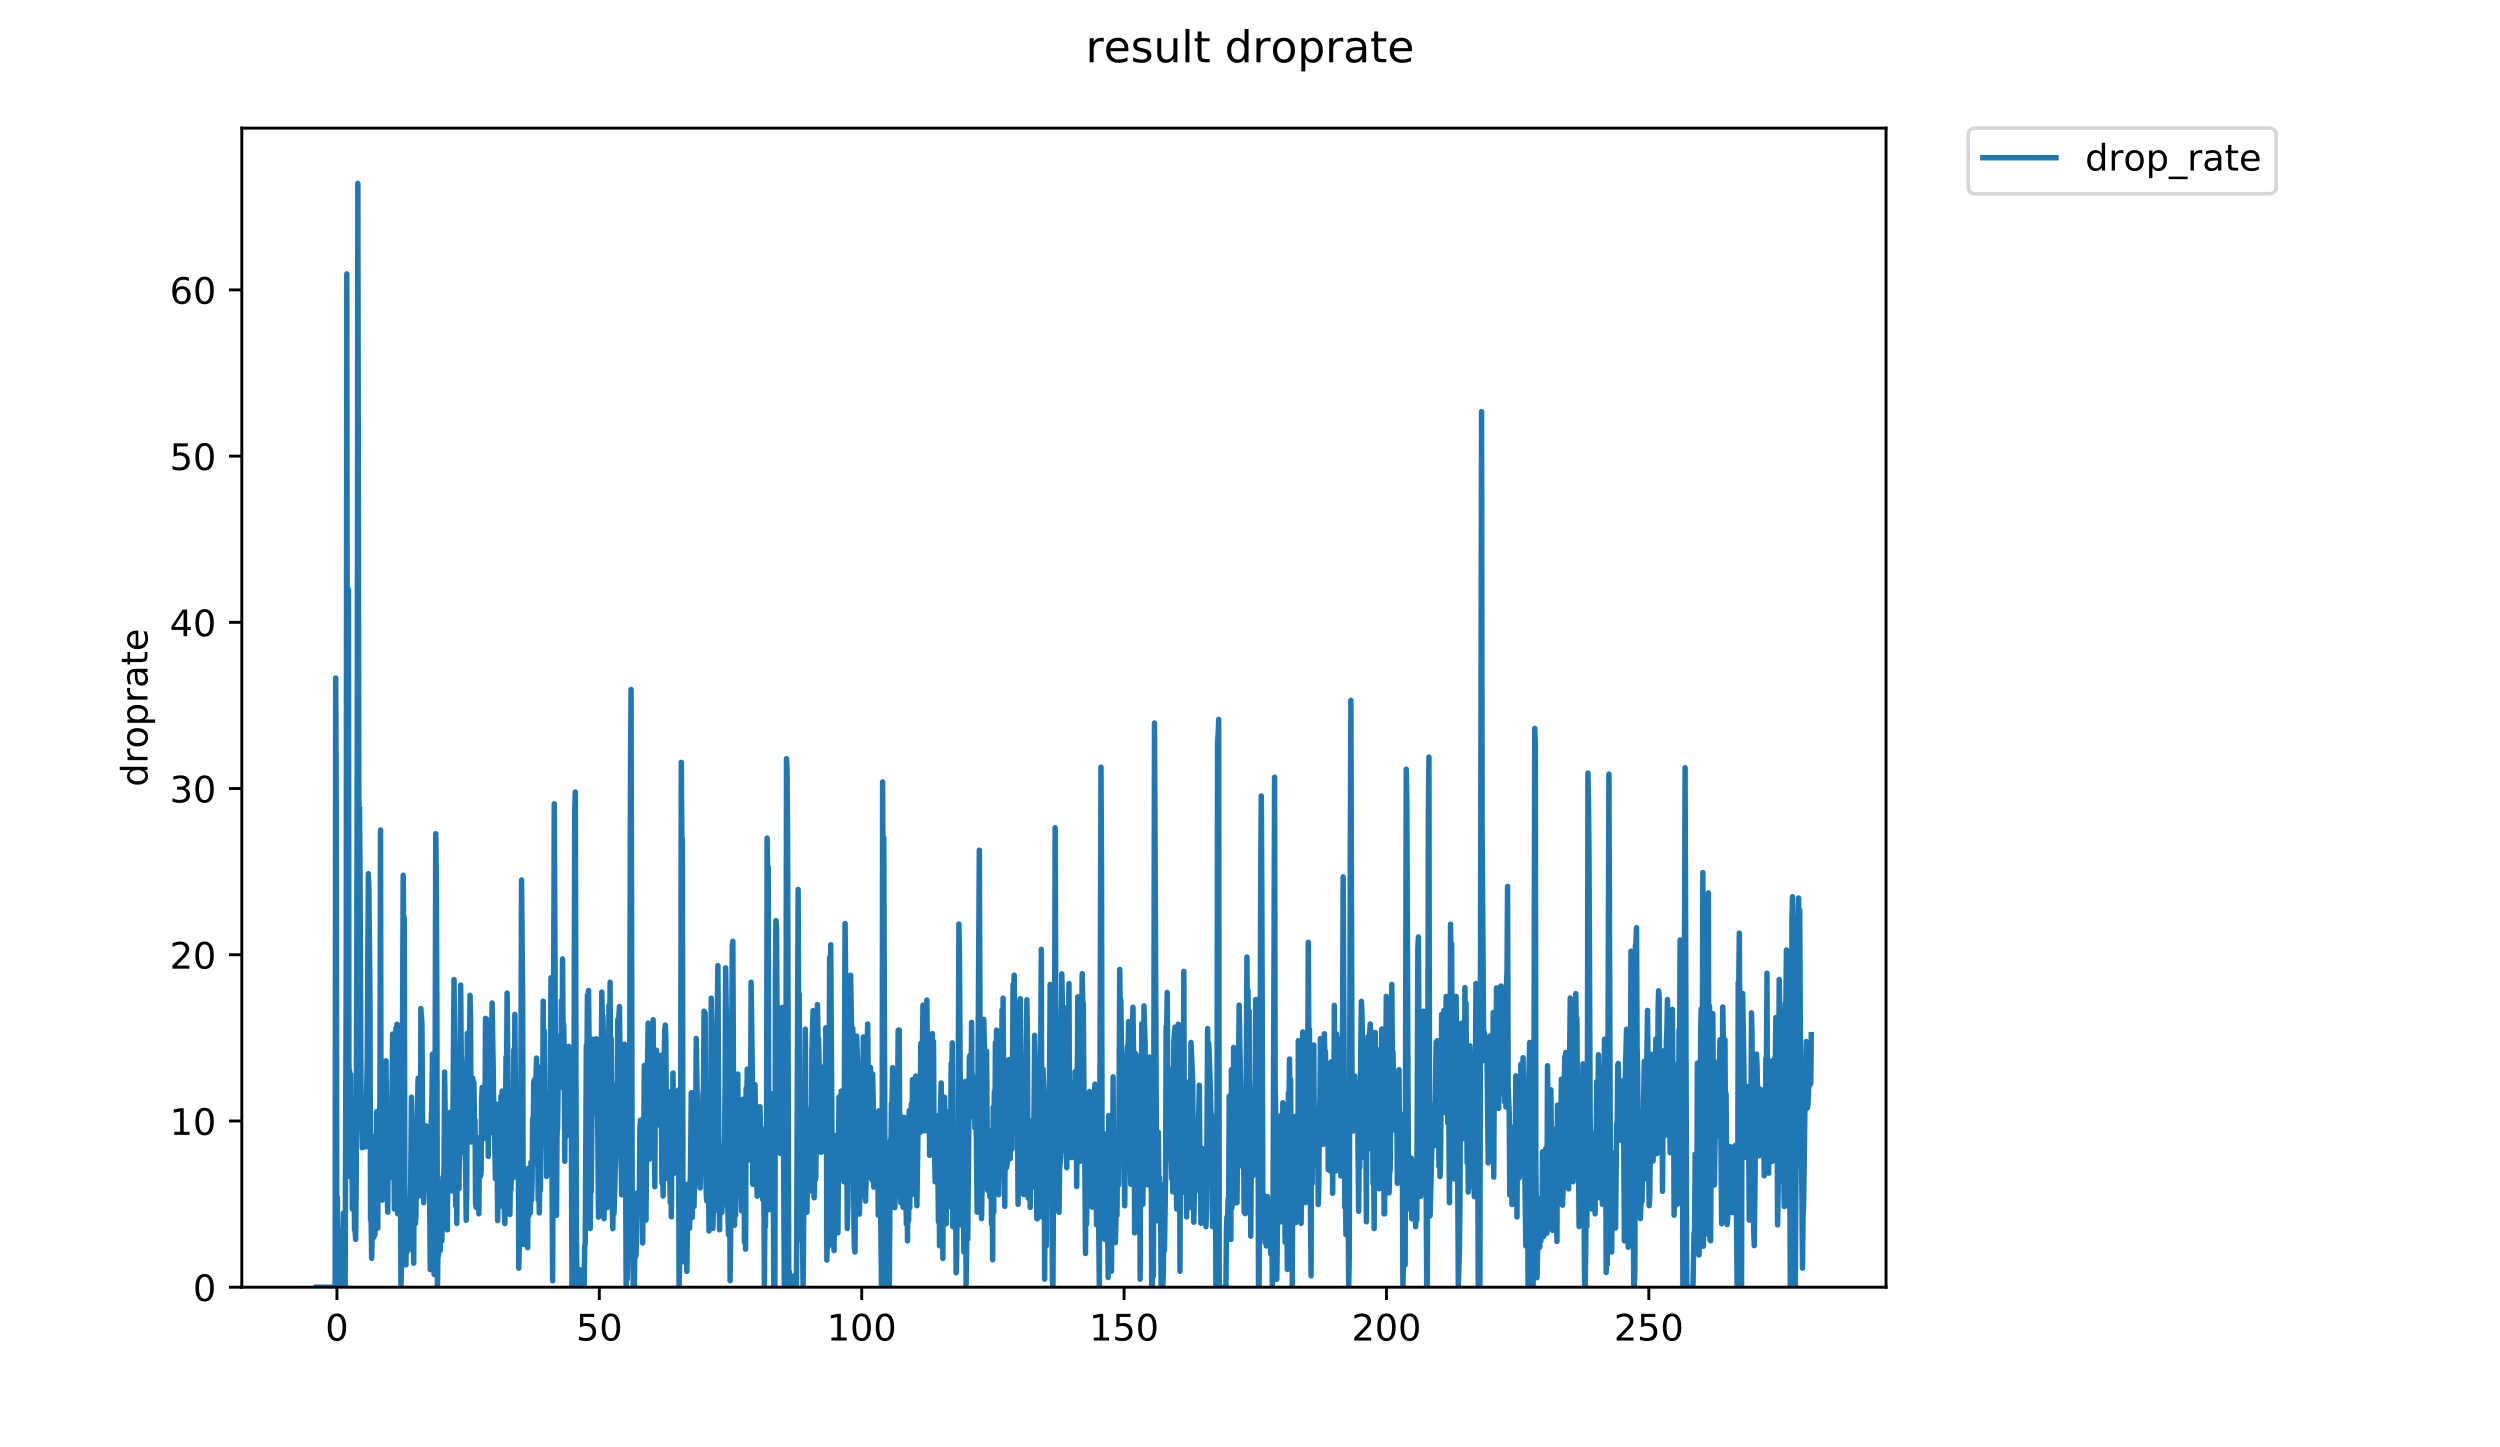 <?xml version="1.0" encoding="utf-8" standalone="no"?>
<!DOCTYPE svg PUBLIC "-//W3C//DTD SVG 1.1//EN"
  "http://www.w3.org/Graphics/SVG/1.1/DTD/svg11.dtd">
<!-- Created with matplotlib (https://matplotlib.org/) -->
<svg height="396pt" version="1.1" viewBox="0 0 684 396" width="684pt" xmlns="http://www.w3.org/2000/svg" xmlns:xlink="http://www.w3.org/1999/xlink">
 <defs>
  <style type="text/css">
*{stroke-linecap:butt;stroke-linejoin:round;}
  </style>
 </defs>
 <g id="figure_1">
  <g id="patch_1">
   <path d="M 0 396 
L 684 396 
L 684 0 
L 0 0 
z
" style="fill:#ffffff;"/>
  </g>
  <g id="axes_1">
   <g id="patch_2">
    <path d="M 66.159 352.174 
L 516.019 352.174 
L 516.019 35.062 
L 66.159 35.062 
z
" style="fill:#ffffff;"/>
   </g>
   <g id="matplotlib.axis_1">
    <g id="xtick_1">
     <g id="line2d_1">
      <defs>
       <path d="M 0 0 
L 0 3.5 
" id="m05726c02e8" style="stroke:#000000;stroke-width:0.8;"/>
      </defs>
      <g>
       <use style="stroke:#000000;stroke-width:0.8;" x="92.188" xlink:href="#m05726c02e8" y="352.174"/>
      </g>
     </g>
     <g id="text_1">
      <!-- 0 -->
      <defs>
       <path d="M 31.781 66.406 
Q 24.172 66.406 20.328 58.906 
Q 16.5 51.422 16.5 36.375 
Q 16.5 21.391 20.328 13.891 
Q 24.172 6.391 31.781 6.391 
Q 39.453 6.391 43.281 13.891 
Q 47.125 21.391 47.125 36.375 
Q 47.125 51.422 43.281 58.906 
Q 39.453 66.406 31.781 66.406 
z
M 31.781 74.219 
Q 44.047 74.219 50.516 64.516 
Q 56.984 54.828 56.984 36.375 
Q 56.984 17.969 50.516 8.266 
Q 44.047 -1.422 31.781 -1.422 
Q 19.531 -1.422 13.062 8.266 
Q 6.594 17.969 6.594 36.375 
Q 6.594 54.828 13.062 64.516 
Q 19.531 74.219 31.781 74.219 
z
" id="DejaVuSans-48"/>
      </defs>
      <g transform="translate(89.007 366.773)scale(0.1 -0.1)">
       <use xlink:href="#DejaVuSans-48"/>
      </g>
     </g>
    </g>
    <g id="xtick_2">
     <g id="line2d_2">
      <g>
       <use style="stroke:#000000;stroke-width:0.8;" x="163.975" xlink:href="#m05726c02e8" y="352.174"/>
      </g>
     </g>
     <g id="text_2">
      <!-- 50 -->
      <defs>
       <path d="M 10.797 72.906 
L 49.516 72.906 
L 49.516 64.594 
L 19.828 64.594 
L 19.828 46.734 
Q 21.969 47.469 24.109 47.828 
Q 26.266 48.188 28.422 48.188 
Q 40.625 48.188 47.75 41.5 
Q 54.891 34.812 54.891 23.391 
Q 54.891 11.625 47.562 5.094 
Q 40.234 -1.422 26.906 -1.422 
Q 22.312 -1.422 17.547 -0.641 
Q 12.797 0.141 7.719 1.703 
L 7.719 11.625 
Q 12.109 9.234 16.797 8.062 
Q 21.484 6.891 26.703 6.891 
Q 35.156 6.891 40.078 11.328 
Q 45.016 15.766 45.016 23.391 
Q 45.016 31 40.078 35.438 
Q 35.156 39.891 26.703 39.891 
Q 22.75 39.891 18.812 39.016 
Q 14.891 38.141 10.797 36.281 
z
" id="DejaVuSans-53"/>
      </defs>
      <g transform="translate(157.613 366.773)scale(0.1 -0.1)">
       <use xlink:href="#DejaVuSans-53"/>
       <use x="63.623" xlink:href="#DejaVuSans-48"/>
      </g>
     </g>
    </g>
    <g id="xtick_3">
     <g id="line2d_3">
      <g>
       <use style="stroke:#000000;stroke-width:0.8;" x="235.762" xlink:href="#m05726c02e8" y="352.174"/>
      </g>
     </g>
     <g id="text_3">
      <!-- 100 -->
      <defs>
       <path d="M 12.406 8.297 
L 28.516 8.297 
L 28.516 63.922 
L 10.984 60.406 
L 10.984 69.391 
L 28.422 72.906 
L 38.281 72.906 
L 38.281 8.297 
L 54.391 8.297 
L 54.391 0 
L 12.406 0 
z
" id="DejaVuSans-49"/>
      </defs>
      <g transform="translate(226.218 366.773)scale(0.1 -0.1)">
       <use xlink:href="#DejaVuSans-49"/>
       <use x="63.623" xlink:href="#DejaVuSans-48"/>
       <use x="127.246" xlink:href="#DejaVuSans-48"/>
      </g>
     </g>
    </g>
    <g id="xtick_4">
     <g id="line2d_4">
      <g>
       <use style="stroke:#000000;stroke-width:0.8;" x="307.549" xlink:href="#m05726c02e8" y="352.174"/>
      </g>
     </g>
     <g id="text_4">
      <!-- 150 -->
      <g transform="translate(298.005 366.773)scale(0.1 -0.1)">
       <use xlink:href="#DejaVuSans-49"/>
       <use x="63.623" xlink:href="#DejaVuSans-53"/>
       <use x="127.246" xlink:href="#DejaVuSans-48"/>
      </g>
     </g>
    </g>
    <g id="xtick_5">
     <g id="line2d_5">
      <g>
       <use style="stroke:#000000;stroke-width:0.8;" x="379.336" xlink:href="#m05726c02e8" y="352.174"/>
      </g>
     </g>
     <g id="text_5">
      <!-- 200 -->
      <defs>
       <path d="M 19.188 8.297 
L 53.609 8.297 
L 53.609 0 
L 7.328 0 
L 7.328 8.297 
Q 12.938 14.109 22.625 23.891 
Q 32.328 33.688 34.812 36.531 
Q 39.547 41.844 41.422 45.531 
Q 43.312 49.219 43.312 52.781 
Q 43.312 58.594 39.234 62.25 
Q 35.156 65.922 28.609 65.922 
Q 23.969 65.922 18.812 64.312 
Q 13.672 62.703 7.812 59.422 
L 7.812 69.391 
Q 13.766 71.781 18.938 73 
Q 24.125 74.219 28.422 74.219 
Q 39.75 74.219 46.484 68.547 
Q 53.219 62.891 53.219 53.422 
Q 53.219 48.922 51.531 44.891 
Q 49.859 40.875 45.406 35.406 
Q 44.188 33.984 37.641 27.219 
Q 31.109 20.453 19.188 8.297 
z
" id="DejaVuSans-50"/>
      </defs>
      <g transform="translate(369.792 366.773)scale(0.1 -0.1)">
       <use xlink:href="#DejaVuSans-50"/>
       <use x="63.623" xlink:href="#DejaVuSans-48"/>
       <use x="127.246" xlink:href="#DejaVuSans-48"/>
      </g>
     </g>
    </g>
    <g id="xtick_6">
     <g id="line2d_6">
      <g>
       <use style="stroke:#000000;stroke-width:0.8;" x="451.123" xlink:href="#m05726c02e8" y="352.174"/>
      </g>
     </g>
     <g id="text_6">
      <!-- 250 -->
      <g transform="translate(441.579 366.773)scale(0.1 -0.1)">
       <use xlink:href="#DejaVuSans-50"/>
       <use x="63.623" xlink:href="#DejaVuSans-53"/>
       <use x="127.246" xlink:href="#DejaVuSans-48"/>
      </g>
     </g>
    </g>
   </g>
   <g id="matplotlib.axis_2">
    <g id="ytick_1">
     <g id="line2d_7">
      <defs>
       <path d="M 0 0 
L -3.5 0 
" id="me946ba42c5" style="stroke:#000000;stroke-width:0.8;"/>
      </defs>
      <g>
       <use style="stroke:#000000;stroke-width:0.8;" x="66.159" xlink:href="#me946ba42c5" y="352.174"/>
      </g>
     </g>
     <g id="text_7">
      <!-- 0 -->
      <g transform="translate(52.796 355.973)scale(0.1 -0.1)">
       <use xlink:href="#DejaVuSans-48"/>
      </g>
     </g>
    </g>
    <g id="ytick_2">
     <g id="line2d_8">
      <g>
       <use style="stroke:#000000;stroke-width:0.8;" x="66.159" xlink:href="#me946ba42c5" y="306.698"/>
      </g>
     </g>
     <g id="text_8">
      <!-- 10 -->
      <g transform="translate(46.434 310.497)scale(0.1 -0.1)">
       <use xlink:href="#DejaVuSans-49"/>
       <use x="63.623" xlink:href="#DejaVuSans-48"/>
      </g>
     </g>
    </g>
    <g id="ytick_3">
     <g id="line2d_9">
      <g>
       <use style="stroke:#000000;stroke-width:0.8;" x="66.159" xlink:href="#me946ba42c5" y="261.222"/>
      </g>
     </g>
     <g id="text_9">
      <!-- 20 -->
      <g transform="translate(46.434 265.021)scale(0.1 -0.1)">
       <use xlink:href="#DejaVuSans-50"/>
       <use x="63.623" xlink:href="#DejaVuSans-48"/>
      </g>
     </g>
    </g>
    <g id="ytick_4">
     <g id="line2d_10">
      <g>
       <use style="stroke:#000000;stroke-width:0.8;" x="66.159" xlink:href="#me946ba42c5" y="215.745"/>
      </g>
     </g>
     <g id="text_10">
      <!-- 30 -->
      <defs>
       <path d="M 40.578 39.312 
Q 47.656 37.797 51.625 33 
Q 55.609 28.219 55.609 21.188 
Q 55.609 10.406 48.188 4.484 
Q 40.766 -1.422 27.094 -1.422 
Q 22.516 -1.422 17.656 -0.516 
Q 12.797 0.391 7.625 2.203 
L 7.625 11.719 
Q 11.719 9.328 16.594 8.109 
Q 21.484 6.891 26.812 6.891 
Q 36.078 6.891 40.938 10.547 
Q 45.797 14.203 45.797 21.188 
Q 45.797 27.641 41.281 31.266 
Q 36.766 34.906 28.719 34.906 
L 20.219 34.906 
L 20.219 43.016 
L 29.109 43.016 
Q 36.375 43.016 40.234 45.922 
Q 44.094 48.828 44.094 54.297 
Q 44.094 59.906 40.109 62.906 
Q 36.141 65.922 28.719 65.922 
Q 24.656 65.922 20.016 65.031 
Q 15.375 64.156 9.812 62.312 
L 9.812 71.094 
Q 15.438 72.656 20.344 73.438 
Q 25.25 74.219 29.594 74.219 
Q 40.828 74.219 47.359 69.109 
Q 53.906 64.016 53.906 55.328 
Q 53.906 49.266 50.438 45.094 
Q 46.969 40.922 40.578 39.312 
z
" id="DejaVuSans-51"/>
      </defs>
      <g transform="translate(46.434 219.545)scale(0.1 -0.1)">
       <use xlink:href="#DejaVuSans-51"/>
       <use x="63.623" xlink:href="#DejaVuSans-48"/>
      </g>
     </g>
    </g>
    <g id="ytick_5">
     <g id="line2d_11">
      <g>
       <use style="stroke:#000000;stroke-width:0.8;" x="66.159" xlink:href="#me946ba42c5" y="170.269"/>
      </g>
     </g>
     <g id="text_11">
      <!-- 40 -->
      <defs>
       <path d="M 37.797 64.312 
L 12.891 25.391 
L 37.797 25.391 
z
M 35.203 72.906 
L 47.609 72.906 
L 47.609 25.391 
L 58.016 25.391 
L 58.016 17.188 
L 47.609 17.188 
L 47.609 0 
L 37.797 0 
L 37.797 17.188 
L 4.891 17.188 
L 4.891 26.703 
z
" id="DejaVuSans-52"/>
      </defs>
      <g transform="translate(46.434 174.068)scale(0.1 -0.1)">
       <use xlink:href="#DejaVuSans-52"/>
       <use x="63.623" xlink:href="#DejaVuSans-48"/>
      </g>
     </g>
    </g>
    <g id="ytick_6">
     <g id="line2d_12">
      <g>
       <use style="stroke:#000000;stroke-width:0.8;" x="66.159" xlink:href="#me946ba42c5" y="124.793"/>
      </g>
     </g>
     <g id="text_12">
      <!-- 50 -->
      <g transform="translate(46.434 128.592)scale(0.1 -0.1)">
       <use xlink:href="#DejaVuSans-53"/>
       <use x="63.623" xlink:href="#DejaVuSans-48"/>
      </g>
     </g>
    </g>
    <g id="ytick_7">
     <g id="line2d_13">
      <g>
       <use style="stroke:#000000;stroke-width:0.8;" x="66.159" xlink:href="#me946ba42c5" y="79.317"/>
      </g>
     </g>
     <g id="text_13">
      <!-- 60 -->
      <defs>
       <path d="M 33.016 40.375 
Q 26.375 40.375 22.484 35.828 
Q 18.609 31.297 18.609 23.391 
Q 18.609 15.531 22.484 10.953 
Q 26.375 6.391 33.016 6.391 
Q 39.656 6.391 43.531 10.953 
Q 47.406 15.531 47.406 23.391 
Q 47.406 31.297 43.531 35.828 
Q 39.656 40.375 33.016 40.375 
z
M 52.594 71.297 
L 52.594 62.312 
Q 48.875 64.062 45.094 64.984 
Q 41.312 65.922 37.594 65.922 
Q 27.828 65.922 22.672 59.328 
Q 17.531 52.734 16.797 39.406 
Q 19.672 43.656 24.016 45.922 
Q 28.375 48.188 33.594 48.188 
Q 44.578 48.188 50.953 41.516 
Q 57.328 34.859 57.328 23.391 
Q 57.328 12.156 50.688 5.359 
Q 44.047 -1.422 33.016 -1.422 
Q 20.359 -1.422 13.672 8.266 
Q 6.984 17.969 6.984 36.375 
Q 6.984 53.656 15.188 63.938 
Q 23.391 74.219 37.203 74.219 
Q 40.922 74.219 44.703 73.484 
Q 48.484 72.75 52.594 71.297 
z
" id="DejaVuSans-54"/>
      </defs>
      <g transform="translate(46.434 83.116)scale(0.1 -0.1)">
       <use xlink:href="#DejaVuSans-54"/>
       <use x="63.623" xlink:href="#DejaVuSans-48"/>
      </g>
     </g>
    </g>
    <g id="text_14">
     <!-- droprate -->
     <defs>
      <path d="M 45.406 46.391 
L 45.406 75.984 
L 54.391 75.984 
L 54.391 0 
L 45.406 0 
L 45.406 8.203 
Q 42.578 3.328 38.25 0.953 
Q 33.938 -1.422 27.875 -1.422 
Q 17.969 -1.422 11.734 6.484 
Q 5.516 14.406 5.516 27.297 
Q 5.516 40.188 11.734 48.094 
Q 17.969 56 27.875 56 
Q 33.938 56 38.25 53.625 
Q 42.578 51.266 45.406 46.391 
z
M 14.797 27.297 
Q 14.797 17.391 18.875 11.75 
Q 22.953 6.109 30.078 6.109 
Q 37.203 6.109 41.297 11.75 
Q 45.406 17.391 45.406 27.297 
Q 45.406 37.203 41.297 42.844 
Q 37.203 48.484 30.078 48.484 
Q 22.953 48.484 18.875 42.844 
Q 14.797 37.203 14.797 27.297 
z
" id="DejaVuSans-100"/>
      <path d="M 41.109 46.297 
Q 39.594 47.172 37.812 47.578 
Q 36.031 48 33.891 48 
Q 26.266 48 22.188 43.047 
Q 18.109 38.094 18.109 28.812 
L 18.109 0 
L 9.078 0 
L 9.078 54.688 
L 18.109 54.688 
L 18.109 46.188 
Q 20.953 51.172 25.484 53.578 
Q 30.031 56 36.531 56 
Q 37.453 56 38.578 55.875 
Q 39.703 55.766 41.062 55.516 
z
" id="DejaVuSans-114"/>
      <path d="M 30.609 48.391 
Q 23.391 48.391 19.188 42.75 
Q 14.984 37.109 14.984 27.297 
Q 14.984 17.484 19.156 11.844 
Q 23.344 6.203 30.609 6.203 
Q 37.797 6.203 41.984 11.859 
Q 46.188 17.531 46.188 27.297 
Q 46.188 37.016 41.984 42.703 
Q 37.797 48.391 30.609 48.391 
z
M 30.609 56 
Q 42.328 56 49.016 48.375 
Q 55.719 40.766 55.719 27.297 
Q 55.719 13.875 49.016 6.219 
Q 42.328 -1.422 30.609 -1.422 
Q 18.844 -1.422 12.172 6.219 
Q 5.516 13.875 5.516 27.297 
Q 5.516 40.766 12.172 48.375 
Q 18.844 56 30.609 56 
z
" id="DejaVuSans-111"/>
      <path d="M 18.109 8.203 
L 18.109 -20.797 
L 9.078 -20.797 
L 9.078 54.688 
L 18.109 54.688 
L 18.109 46.391 
Q 20.953 51.266 25.266 53.625 
Q 29.594 56 35.594 56 
Q 45.562 56 51.781 48.094 
Q 58.016 40.188 58.016 27.297 
Q 58.016 14.406 51.781 6.484 
Q 45.562 -1.422 35.594 -1.422 
Q 29.594 -1.422 25.266 0.953 
Q 20.953 3.328 18.109 8.203 
z
M 48.688 27.297 
Q 48.688 37.203 44.609 42.844 
Q 40.531 48.484 33.406 48.484 
Q 26.266 48.484 22.188 42.844 
Q 18.109 37.203 18.109 27.297 
Q 18.109 17.391 22.188 11.75 
Q 26.266 6.109 33.406 6.109 
Q 40.531 6.109 44.609 11.75 
Q 48.688 17.391 48.688 27.297 
z
" id="DejaVuSans-112"/>
      <path d="M 34.281 27.484 
Q 23.391 27.484 19.188 25 
Q 14.984 22.516 14.984 16.5 
Q 14.984 11.719 18.141 8.906 
Q 21.297 6.109 26.703 6.109 
Q 34.188 6.109 38.703 11.406 
Q 43.219 16.703 43.219 25.484 
L 43.219 27.484 
z
M 52.203 31.203 
L 52.203 0 
L 43.219 0 
L 43.219 8.297 
Q 40.141 3.328 35.547 0.953 
Q 30.953 -1.422 24.312 -1.422 
Q 15.922 -1.422 10.953 3.297 
Q 6 8.016 6 15.922 
Q 6 25.141 12.172 29.828 
Q 18.359 34.516 30.609 34.516 
L 43.219 34.516 
L 43.219 35.406 
Q 43.219 41.609 39.141 45 
Q 35.062 48.391 27.688 48.391 
Q 23 48.391 18.547 47.266 
Q 14.109 46.141 10.016 43.891 
L 10.016 52.203 
Q 14.938 54.109 19.578 55.047 
Q 24.219 56 28.609 56 
Q 40.484 56 46.344 49.844 
Q 52.203 43.703 52.203 31.203 
z
" id="DejaVuSans-97"/>
      <path d="M 18.312 70.219 
L 18.312 54.688 
L 36.812 54.688 
L 36.812 47.703 
L 18.312 47.703 
L 18.312 18.016 
Q 18.312 11.328 20.141 9.422 
Q 21.969 7.516 27.594 7.516 
L 36.812 7.516 
L 36.812 0 
L 27.594 0 
Q 17.188 0 13.234 3.875 
Q 9.281 7.766 9.281 18.016 
L 9.281 47.703 
L 2.688 47.703 
L 2.688 54.688 
L 9.281 54.688 
L 9.281 70.219 
z
" id="DejaVuSans-116"/>
      <path d="M 56.203 29.594 
L 56.203 25.203 
L 14.891 25.203 
Q 15.484 15.922 20.484 11.062 
Q 25.484 6.203 34.422 6.203 
Q 39.594 6.203 44.453 7.469 
Q 49.312 8.734 54.109 11.281 
L 54.109 2.781 
Q 49.266 0.734 44.188 -0.344 
Q 39.109 -1.422 33.891 -1.422 
Q 20.797 -1.422 13.156 6.188 
Q 5.516 13.812 5.516 26.812 
Q 5.516 40.234 12.766 48.109 
Q 20.016 56 32.328 56 
Q 43.359 56 49.781 48.891 
Q 56.203 41.797 56.203 29.594 
z
M 47.219 32.234 
Q 47.125 39.594 43.094 43.984 
Q 39.062 48.391 32.422 48.391 
Q 24.906 48.391 20.391 44.141 
Q 15.875 39.891 15.188 32.172 
z
" id="DejaVuSans-101"/>
     </defs>
     <g transform="translate(40.354 215.236)rotate(-90)scale(0.1 -0.1)">
      <use xlink:href="#DejaVuSans-100"/>
      <use x="63.477" xlink:href="#DejaVuSans-114"/>
      <use x="104.559" xlink:href="#DejaVuSans-111"/>
      <use x="165.74" xlink:href="#DejaVuSans-112"/>
      <use x="229.217" xlink:href="#DejaVuSans-114"/>
      <use x="270.33" xlink:href="#DejaVuSans-97"/>
      <use x="331.609" xlink:href="#DejaVuSans-116"/>
      <use x="370.818" xlink:href="#DejaVuSans-101"/>
     </g>
    </g>
   </g>
   <g id="line2d_14">
    <path clip-path="url(#pb4664cfca3)" d="M 86.607 352.174 
L 91.693 352.174 
L 91.846 185.522 
L 91.997 222.475 
L 92.149 345.945 
L 92.302 327.651 
L 92.453 352.174 
L 92.605 343.462 
L 92.756 352.174 
L 92.909 341.326 
L 93.06 352.174 
L 93.213 340.569 
L 93.366 352.174 
L 93.517 336.538 
L 93.669 346.099 
L 93.822 342.673 
L 93.974 331.857 
L 94.126 352.174 
L 94.277 332.137 
L 94.428 352.174 
L 94.731 261.916 
L 94.881 74.944 
L 95.034 223.231 
L 95.185 240.609 
L 95.336 161.27 
L 95.488 321.828 
L 95.639 292.933 
L 95.79 317.729 
L 95.942 293.972 
L 96.093 312.895 
L 96.244 310.277 
L 96.395 330.809 
L 96.546 317.663 
L 96.697 320.376 
L 96.848 319.94 
L 97 336.493 
L 97.151 336.538 
L 97.302 339.094 
L 97.453 322.525 
L 97.756 202.037 
L 97.907 50.163 
L 98.209 240.011 
L 98.361 220.934 
L 98.512 242.193 
L 98.814 308.967 
L 98.965 307.658 
L 99.117 314.024 
L 99.42 304.167 
L 99.571 304.603 
L 99.873 307.701 
L 100.024 313.805 
L 100.477 289.944 
L 100.78 239.028 
L 100.931 243.398 
L 101.233 275.509 
L 101.385 333.586 
L 101.536 332.953 
L 101.687 344.273 
L 101.838 336.884 
L 101.989 337.674 
L 102.14 330.768 
L 102.291 338.5 
L 102.442 325.963 
L 102.594 337.882 
L 102.745 310.673 
L 102.896 323.86 
L 103.047 304.121 
L 103.348 336.011 
L 103.499 310.673 
L 103.652 313.342 
L 103.804 312.799 
L 103.957 298.953 
L 104.108 227.087 
L 104.259 311.984 
L 104.563 328.331 
L 104.714 325.552 
L 105.017 304.396 
L 105.168 301.597 
L 105.319 316.054 
L 105.47 315.584 
L 105.623 290.245 
L 105.926 324.758 
L 106.077 331.662 
L 106.228 311.984 
L 106.379 315.113 
L 106.53 303.684 
L 106.681 318.132 
L 106.832 305.476 
L 106.983 322.147 
L 107.437 282.914 
L 107.588 317.26 
L 107.739 307.658 
L 107.89 330.789 
L 108.192 309.84 
L 108.344 281.24 
L 108.495 308.967 
L 108.646 280.232 
L 108.797 332.079 
L 108.947 319.878 
L 109.098 289.704 
L 109.4 297.236 
L 109.552 315.95 
L 109.703 352.174 
L 109.855 345.211 
L 110.308 239.466 
L 110.459 257.032 
L 110.61 251.261 
L 110.761 324.189 
L 111.063 346.07 
L 111.214 329.959 
L 111.365 342.573 
L 111.668 328.674 
L 111.819 334.683 
L 111.97 334.332 
L 112.122 341.77 
L 112.273 334.298 
L 112.575 300.189 
L 112.877 320.315 
L 113.18 345.602 
L 113.331 319.442 
L 113.634 334.8 
L 113.785 332.591 
L 114.089 310.517 
L 114.391 295.002 
L 114.694 327.153 
L 114.845 305.431 
L 114.996 325.193 
L 115.148 275.947 
L 115.45 280.163 
L 115.601 306.437 
L 115.752 310.753 
L 115.904 329.065 
L 116.054 324.216 
L 116.356 325.449 
L 116.658 308.052 
L 116.96 321.217 
L 117.262 316.387 
L 117.413 310.673 
L 117.715 347.373 
L 118.018 306.133 
L 118.169 301.112 
L 118.319 288.394 
L 118.471 288.516 
L 118.622 337.934 
L 118.773 348.686 
L 118.924 339.954 
L 119.226 228.108 
L 119.376 241.32 
L 119.527 275.288 
L 119.679 352.174 
L 119.831 341.76 
L 119.982 343.446 
L 120.133 324.705 
L 120.284 323.779 
L 120.435 342.136 
L 120.586 328.607 
L 120.737 329.021 
L 120.888 339.542 
L 121.192 322.06 
L 121.343 323.452 
L 121.494 318.601 
L 121.645 293.312 
L 121.796 304.603 
L 121.947 334.263 
L 122.099 314.641 
L 122.402 336.478 
L 122.554 310.872 
L 122.706 309.649 
L 122.857 317.36 
L 123.009 304.35 
L 123.16 324.243 
L 123.313 319.069 
L 123.615 325.843 
L 123.767 324.429 
L 124.222 267.991 
L 124.524 298.749 
L 124.676 329.916 
L 124.827 305.957 
L 124.978 334.734 
L 125.129 302.905 
L 125.28 319.005 
L 125.431 319.473 
L 125.584 325.219 
L 125.886 290.696 
L 126.036 269.53 
L 126.188 288.08 
L 126.339 291.074 
L 126.489 308.489 
L 126.64 305.085 
L 126.792 297.012 
L 127.095 315.584 
L 127.246 314.241 
L 127.397 319.82 
L 127.548 333.862 
L 127.698 326.375 
L 127.849 282.715 
L 128 300.189 
L 128.151 291.947 
L 128.302 301.112 
L 128.604 272.307 
L 128.755 279.499 
L 128.906 312.459 
L 129.057 301.984 
L 129.208 311.15 
L 129.359 295.002 
L 129.511 309.881 
L 129.662 296.143 
L 129.813 306.742 
L 129.965 306.393 
L 130.116 329.088 
L 130.267 330.332 
L 130.418 315.549 
L 130.569 312.82 
L 130.72 326.812 
L 130.871 312.421 
L 131.022 332.098 
L 131.173 311.15 
L 131.475 321.741 
L 131.626 320.781 
L 131.777 301.112 
L 131.928 297.515 
L 132.23 311.586 
L 132.381 299.416 
L 132.683 307.178 
L 132.834 278.629 
L 132.985 285.464 
L 133.136 278.854 
L 133.287 304.603 
L 133.438 288.831 
L 133.589 316.387 
L 133.74 298.057 
L 133.891 309.009 
L 134.043 291.048 
L 134.195 309.881 
L 134.346 284.657 
L 134.497 288.142 
L 134.648 274.415 
L 134.95 293.199 
L 135.101 305.431 
L 135.252 307.222 
L 135.553 322.497 
L 135.705 302.081 
L 135.856 321.653 
L 136.008 316.524 
L 136.16 333.966 
L 136.311 321.447 
L 136.463 330.394 
L 136.766 308.573 
L 136.918 307.522 
L 137.069 299.953 
L 137.221 318.198 
L 137.373 298.52 
L 137.525 310.517 
L 137.677 304.92 
L 137.981 331.779 
L 138.133 334.767 
L 138.436 289.194 
L 138.589 294.037 
L 138.741 271.693 
L 139.197 317.991 
L 139.502 332.27 
L 139.654 321.828 
L 139.806 325.526 
L 139.958 310.95 
L 140.11 317.893 
L 140.262 319.258 
L 140.414 322.233 
L 140.566 287.208 
L 140.718 306.611 
L 140.87 277.538 
L 141.021 300.338 
L 141.172 305.912 
L 141.324 315.793 
L 141.78 298.366 
L 141.932 346.962 
L 142.235 335.685 
L 142.387 337.841 
L 142.691 240.76 
L 142.995 272.764 
L 143.147 333.099 
L 143.299 340.458 
L 143.603 328.742 
L 143.754 331.325 
L 143.906 330.85 
L 144.057 327.827 
L 144.209 339.59 
L 144.361 341.346 
L 144.513 319.66 
L 144.666 332.666 
L 144.818 327.078 
L 145.122 331.779 
L 145.274 317.991 
L 145.426 328.376 
L 145.579 323.616 
L 145.73 306.045 
L 145.882 310.477 
L 146.033 296.036 
L 146.184 295.438 
L 146.336 318.327 
L 146.64 295.329 
L 146.793 289.493 
L 146.944 314.167 
L 147.097 309.459 
L 147.249 328.353 
L 147.401 318.392 
L 147.553 331.838 
L 147.705 319.629 
L 147.857 325.704 
L 148.009 291.915 
L 148.161 312.836 
L 148.313 293.159 
L 148.465 304.532 
L 148.618 273.931 
L 148.77 294.68 
L 148.923 282.011 
L 149.075 311.54 
L 149.227 306.177 
L 149.379 308.039 
L 149.531 321.857 
L 149.835 300.725 
L 149.986 313.988 
L 150.137 313.805 
L 150.289 298.929 
L 150.44 312.535 
L 150.742 267.506 
L 151.044 322.989 
L 151.195 350.428 
L 151.649 219.935 
L 152.103 321.158 
L 152.254 332.535 
L 152.405 310.317 
L 152.556 308.615 
L 152.859 283.613 
L 153.011 297.725 
L 153.162 283.851 
L 153.313 284.286 
L 153.465 297.289 
L 153.616 273.692 
L 153.767 291.015 
L 153.918 262.355 
L 154.069 284.527 
L 154.22 280.301 
L 154.372 289.133 
L 154.523 317.729 
L 154.674 288.516 
L 154.826 302.176 
L 154.977 295.547 
L 155.128 310.753 
L 155.279 296.641 
L 155.43 295.002 
L 155.581 286.273 
L 155.884 299.031 
L 156.187 309.567 
L 156.338 309.363 
L 156.488 352.174 
L 156.64 329.48 
L 156.791 345.185 
L 156.942 335.59 
L 157.245 221.87 
L 157.396 216.704 
L 157.698 337.364 
L 157.849 351.304 
L 158 347.81 
L 158.152 352.174 
L 158.303 352.174 
L 158.606 347.41 
L 158.757 350.433 
L 158.909 349.563 
L 159.06 351.739 
L 159.211 352.174 
L 159.362 348.686 
L 159.513 348.254 
L 159.665 352.174 
L 159.816 352.174 
L 159.967 341.284 
L 160.119 340.024 
L 160.422 286.027 
L 160.573 293.692 
L 160.724 272.23 
L 160.874 284.397 
L 161.025 270.998 
L 161.176 284.899 
L 161.327 287.52 
L 161.479 336.119 
L 161.63 322.961 
L 161.781 325.988 
L 161.932 304.649 
L 162.083 301.548 
L 162.234 284.332 
L 162.385 291.51 
L 162.536 288.516 
L 162.687 299.853 
L 162.838 300.338 
L 163.141 284.221 
L 163.293 304.694 
L 163.444 298.596 
L 163.746 333.008 
L 164.049 298.544 
L 164.2 303.387 
L 164.352 285.719 
L 164.503 292.497 
L 164.654 271.434 
L 164.805 279.29 
L 164.956 278.052 
L 165.107 285.836 
L 165.258 333.426 
L 165.41 314.713 
L 165.561 326.013 
L 165.712 312.535 
L 165.864 328.262 
L 166.015 312.535 
L 166.166 330.394 
L 166.317 306.393 
L 166.47 301.068 
L 166.621 275 
L 166.772 295.275 
L 166.923 268.736 
L 167.075 297.289 
L 167.227 284.112 
L 167.377 323.806 
L 167.679 336.161 
L 167.83 313.694 
L 167.98 332.06 
L 168.131 328.101 
L 168.432 316.318 
L 168.583 315.266 
L 168.734 296.747 
L 168.885 295.874 
L 169.036 278.924 
L 169.187 291.831 
L 169.338 277.909 
L 169.489 275.362 
L 169.791 306.349 
L 170.095 326.91 
L 170.548 291.51 
L 170.699 320.223 
L 170.849 285.709 
L 171 294.399 
L 171.15 312.344 
L 171.301 352.174 
L 171.452 339.942 
L 171.604 350.009 
L 171.906 326.375 
L 172.057 318.472 
L 172.207 325.011 
L 172.508 209.624 
L 172.659 188.669 
L 172.962 324.81 
L 173.265 352.174 
L 173.416 341.253 
L 173.567 352.174 
L 173.717 337.73 
L 173.868 343.882 
L 174.019 343.429 
L 174.17 338.168 
L 174.32 326.375 
L 174.623 332.287 
L 174.773 327.321 
L 174.924 328.101 
L 175.075 308.489 
L 175.226 306.48 
L 175.68 323.452 
L 175.833 340.07 
L 176.136 310.793 
L 176.287 291.51 
L 176.739 333.809 
L 177.04 297.848 
L 177.343 279.934 
L 177.644 317.159 
L 177.794 316.721 
L 177.945 315.042 
L 178.096 305.296 
L 178.246 314.058 
L 178.397 303.684 
L 178.699 278.994 
L 178.851 308.263 
L 179.002 307.743 
L 179.153 324.679 
L 179.304 299.264 
L 179.605 287.333 
L 179.756 294.184 
L 179.907 291.452 
L 180.511 307.615 
L 180.661 308.01 
L 180.812 288.709 
L 181.113 323.724 
L 181.264 304.949 
L 181.414 327.226 
L 181.717 291.015 
L 181.868 281.841 
L 182.019 280.462 
L 182.169 284.834 
L 182.47 322.411 
L 182.621 319.347 
L 182.772 301.936 
L 182.924 298.698 
L 183.377 329.021 
L 183.528 316.167 
L 183.678 332.916 
L 183.829 313.694 
L 183.979 309.239 
L 184.13 293.58 
L 184.281 321.098 
L 184.585 308.863 
L 184.736 311.868 
L 184.887 310.753 
L 185.038 302.373 
L 185.189 313.906 
L 185.643 298.227 
L 185.794 352.174 
L 185.945 345.211 
L 186.247 302.033 
L 186.398 208.588 
L 186.549 228.664 
L 186.7 229.856 
L 186.851 331.205 
L 187.002 345.191 
L 187.153 344.769 
L 187.456 334.332 
L 187.609 341.377 
L 187.761 335.7 
L 187.913 347.835 
L 188.216 323.968 
L 188.368 326.812 
L 188.521 325.76 
L 188.672 336.057 
L 188.977 315.36 
L 189.129 299.003 
L 189.282 298.953 
L 189.433 333.081 
L 189.585 309.256 
L 189.738 312.455 
L 189.89 330.065 
L 190.042 321.276 
L 190.194 323.119 
L 190.497 284.112 
L 190.801 302.272 
L 190.953 313.157 
L 191.105 309.256 
L 191.258 313.919 
L 191.411 322.918 
L 191.564 325.043 
L 191.868 302.564 
L 192.172 320.497 
L 192.325 299.486 
L 192.476 297.829 
L 192.628 276.67 
L 192.78 286.775 
L 192.932 277.175 
L 193.084 319.536 
L 193.235 326.885 
L 193.386 328.584 
L 193.538 320.527 
L 193.689 322.639 
L 193.841 319.598 
L 193.993 336.811 
L 194.144 322.989 
L 194.296 329.937 
L 194.447 312.535 
L 194.599 273.106 
L 194.75 329.717 
L 194.901 320.781 
L 195.053 336.073 
L 195.355 323.86 
L 195.506 331.266 
L 195.658 306.916 
L 195.809 313.915 
L 195.961 287.456 
L 196.266 275.081 
L 196.417 264.184 
L 196.719 321.595 
L 196.87 336.463 
L 197.022 324.429 
L 197.174 327.804 
L 197.325 324.429 
L 197.477 331.721 
L 197.627 329.458 
L 198.081 313.22 
L 198.231 315.006 
L 198.382 297.025 
L 198.533 264.804 
L 198.835 285.836 
L 198.99 328.396 
L 199.146 330.457 
L 199.297 337.827 
L 199.447 330.919 
L 199.598 309.759 
L 199.749 350.387 
L 199.899 338.619 
L 200.05 290.141 
L 200.203 283.743 
L 200.354 258.445 
L 200.506 257.559 
L 200.808 323.752 
L 200.959 335.232 
L 201.11 322.002 
L 201.261 332.535 
L 201.716 297.777 
L 201.867 293.86 
L 202.018 319.379 
L 202.32 309.009 
L 202.471 324.243 
L 202.622 325.577 
L 202.773 324.135 
L 202.925 331.306 
L 203.229 300.774 
L 203.38 313.837 
L 203.532 304.487 
L 203.684 339.883 
L 203.835 329.895 
L 203.987 341.76 
L 204.139 297.81 
L 204.291 308.137 
L 204.443 292.519 
L 204.595 299.082 
L 204.746 316.891 
L 204.897 317.326 
L 205.048 315.915 
L 205.199 317.293 
L 205.35 304.603 
L 205.501 268.736 
L 205.804 291.015 
L 205.956 324.022 
L 206.107 318.633 
L 206.258 307.658 
L 206.409 306.785 
L 206.56 296.747 
L 207.013 320.691 
L 207.164 327.298 
L 207.315 310.277 
L 207.466 311.228 
L 207.92 302.81 
L 208.071 309.322 
L 208.222 326.861 
L 208.373 324.626 
L 208.524 310.753 
L 208.675 328.17 
L 208.827 321.828 
L 208.979 320.931 
L 209.13 352.174 
L 209.281 332.535 
L 209.431 335.574 
L 209.582 308.447 
L 209.733 310.277 
L 209.884 229.301 
L 210.035 240.333 
L 210.186 237.282 
L 210.338 316.524 
L 210.49 330.972 
L 210.642 308.347 
L 210.793 302.905 
L 210.944 319.005 
L 211.095 315.881 
L 211.247 299.285 
L 211.549 315.077 
L 211.702 352.174 
L 211.853 343.802 
L 212.004 352.174 
L 212.155 267.07 
L 212.306 251.891 
L 212.457 254.165 
L 212.759 308.926 
L 212.911 309.881 
L 213.218 288.847 
L 213.52 315.584 
L 213.822 284.221 
L 213.973 275.652 
L 214.275 292.44 
L 214.581 352.174 
L 214.732 348.246 
L 214.883 332.098 
L 215.034 303.915 
L 215.185 207.576 
L 215.336 210.605 
L 215.487 230.962 
L 215.791 352.174 
L 215.942 347.81 
L 216.094 352.174 
L 216.396 349.558 
L 216.548 352.174 
L 216.699 352.174 
L 216.85 351.3 
L 217.001 349.137 
L 217.152 349.996 
L 217.303 349.992 
L 217.456 352.174 
L 217.911 352.174 
L 218.366 243.361 
L 218.518 282.011 
L 218.67 271.973 
L 218.821 336.884 
L 218.973 339.131 
L 219.124 335.186 
L 219.275 338.632 
L 219.426 329.916 
L 219.728 352.174 
L 219.879 334.7 
L 220.03 300.239 
L 220.181 304.74 
L 220.333 281.578 
L 220.485 306.829 
L 220.636 303.387 
L 220.787 331.642 
L 220.938 314.641 
L 221.089 322.497 
L 221.24 309.921 
L 221.391 326.013 
L 221.543 309.527 
L 221.694 320.315 
L 221.845 303.823 
L 221.996 317.696 
L 222.147 287.083 
L 222.449 276.526 
L 222.6 318.601 
L 222.75 327.71 
L 222.901 322.497 
L 223.052 322.905 
L 223.204 322.147 
L 223.658 274.86 
L 223.809 284.527 
L 223.96 284.091 
L 224.111 290.956 
L 224.262 315.077 
L 224.413 302.081 
L 224.716 315.255 
L 224.867 303.341 
L 225.019 305.61 
L 225.17 294.73 
L 225.322 291.915 
L 225.474 313.842 
L 225.625 311.702 
L 225.776 306.829 
L 225.928 281.24 
L 226.079 297.829 
L 226.23 344.762 
L 226.532 330.54 
L 226.683 340.918 
L 226.984 262.01 
L 227.134 272.514 
L 227.285 258.508 
L 227.739 330.022 
L 227.89 329.873 
L 228.193 342.165 
L 228.343 319.379 
L 228.645 323.752 
L 228.795 310.673 
L 228.947 327.827 
L 229.098 322.031 
L 229.248 337.307 
L 229.55 300.139 
L 229.7 315.846 
L 229.851 301.451 
L 230.002 302.857 
L 230.154 298.544 
L 230.304 300.675 
L 230.457 308.389 
L 230.607 308.531 
L 230.759 320.781 
L 230.909 323.342 
L 231.211 252.668 
L 231.362 266.988 
L 231.815 336.119 
L 231.967 330.022 
L 232.269 304.557 
L 232.721 266.824 
L 233.022 283.523 
L 233.173 286.52 
L 233.324 281.404 
L 233.625 334.717 
L 233.776 341.68 
L 233.927 342.563 
L 234.228 286.146 
L 234.379 283.456 
L 234.681 292.177 
L 234.832 331.543 
L 234.983 316.687 
L 235.134 332.189 
L 235.284 323.147 
L 235.435 327.25 
L 235.586 312.421 
L 235.737 312.82 
L 235.888 293.692 
L 236.038 310.673 
L 236.19 283.72 
L 236.34 316.755 
L 236.491 319.878 
L 236.643 308.656 
L 236.794 328.629 
L 236.945 323.806 
L 237.096 286.273 
L 237.248 286.65 
L 237.399 280.163 
L 237.551 296.842 
L 237.703 295.601 
L 237.854 322.06 
L 238.005 311.625 
L 238.156 292.062 
L 238.61 322.905 
L 238.761 293.86 
L 238.913 301.645 
L 239.064 324.81 
L 239.216 313.232 
L 239.368 312.099 
L 239.519 316.054 
L 239.822 305.039 
L 239.973 311.664 
L 240.124 305.13 
L 240.275 332.46 
L 240.427 303.915 
L 240.578 316.421 
L 240.729 311.11 
L 241.182 352.174 
L 241.333 335.186 
L 241.484 213.958 
L 241.636 252.327 
L 241.786 229.1 
L 242.239 352.174 
L 242.39 338.658 
L 242.542 338.208 
L 242.692 343.874 
L 242.843 343.437 
L 242.996 332.27 
L 243.147 332.156 
L 243.3 352.174 
L 243.603 312.061 
L 243.755 313.915 
L 243.906 301.838 
L 244.058 301.693 
L 244.209 292.119 
L 244.512 324.732 
L 244.663 325.577 
L 244.815 330.415 
L 244.965 327.298 
L 245.117 313.842 
L 245.269 319.258 
L 245.421 318.23 
L 245.572 306.045 
L 245.723 281.909 
L 245.873 289.704 
L 246.025 281.81 
L 246.177 318.295 
L 246.329 313.008 
L 246.48 329.088 
L 246.631 309.05 
L 246.782 324.705 
L 246.934 315.113 
L 247.084 330.332 
L 247.236 305.699 
L 247.387 316.26 
L 247.538 305.823 
L 247.992 334.945 
L 248.144 316.192 
L 248.296 339.518 
L 248.447 315.584 
L 248.598 333.844 
L 248.749 303.869 
L 248.901 330.519 
L 249.053 311.857 
L 249.204 321.217 
L 249.355 301.936 
L 249.506 326.449 
L 249.657 295.383 
L 249.959 326.375 
L 250.109 326.812 
L 250.411 310.673 
L 250.563 294.406 
L 250.714 305.476 
L 250.865 329.895 
L 251.319 298.441 
L 251.771 309.8 
L 251.923 285.464 
L 252.225 298.108 
L 252.527 275 
L 252.829 309.363 
L 252.98 302.373 
L 253.131 309.363 
L 253.434 282.612 
L 253.585 273.616 
L 253.736 288.08 
L 253.887 290.32 
L 254.039 305.265 
L 254.19 296.747 
L 254.342 316.123 
L 254.493 313.878 
L 254.644 313.731 
L 254.795 288.516 
L 254.946 305.039 
L 255.097 282.781 
L 255.248 308.095 
L 255.399 284.964 
L 255.55 311.15 
L 255.701 315.479 
L 255.852 323.342 
L 256.003 314.677 
L 256.154 312.858 
L 256.306 305.309 
L 256.457 306.829 
L 256.759 334.28 
L 256.911 317.426 
L 257.062 340.827 
L 257.212 307.615 
L 257.514 296.311 
L 257.666 310.042 
L 257.817 310.397 
L 257.968 344.311 
L 258.119 307.222 
L 258.271 307.308 
L 258.422 300.189 
L 258.723 319.41 
L 258.875 334.833 
L 259.026 307.222 
L 259.178 330.457 
L 259.329 307.222 
L 259.48 318.537 
L 259.631 304.167 
L 259.783 307.045 
L 260.085 317.795 
L 260.237 290.931 
L 260.389 297.603 
L 260.541 285.348 
L 260.692 335.622 
L 260.843 315.915 
L 260.994 324.413 
L 261.145 316.823 
L 261.296 318.973 
L 261.447 326.35 
L 261.599 348.243 
L 261.749 343.454 
L 261.901 325.27 
L 262.053 324.349 
L 262.355 252.818 
L 262.506 262.006 
L 262.959 335.137 
L 263.11 317.366 
L 263.261 325.552 
L 263.413 319.164 
L 263.564 325.167 
L 263.715 342.563 
L 264.016 311.15 
L 264.167 295.874 
L 264.318 352.174 
L 264.62 329.391 
L 264.771 339.081 
L 265.224 289.268 
L 265.376 288.759 
L 265.678 303.777 
L 265.829 279.726 
L 265.98 305.476 
L 266.13 295.874 
L 266.282 302.081 
L 266.433 294.73 
L 266.736 308.615 
L 266.886 302.033 
L 267.038 302.373 
L 267.339 331.622 
L 267.945 232.614 
L 268.25 314.565 
L 268.401 329.61 
L 268.553 333.426 
L 269.008 306.221 
L 269.16 278.909 
L 269.463 291.915 
L 269.766 294.84 
L 269.919 287.58 
L 270.222 325.654 
L 270.526 309.215 
L 270.829 327.393 
L 271.131 319.878 
L 271.282 334.955 
L 271.433 311.508 
L 271.584 344.668 
L 271.735 302.952 
L 271.886 331.662 
L 272.038 298.749 
L 272.189 316.857 
L 272.34 285.336 
L 272.491 311.228 
L 272.642 281.841 
L 272.793 307.178 
L 272.943 291.947 
L 273.094 321.565 
L 273.245 326.885 
L 273.396 320.569 
L 273.548 305.654 
L 273.699 309.486 
L 273.85 316.755 
L 274.001 313.768 
L 274.152 276.308 
L 274.303 292.705 
L 274.453 273.104 
L 274.605 298.83 
L 274.756 295.111 
L 274.908 330.044 
L 275.059 296.471 
L 275.362 319.536 
L 275.815 316.755 
L 275.966 289.95 
L 276.42 316.958 
L 276.571 300.289 
L 276.723 314.494 
L 276.875 314.314 
L 277.177 269.332 
L 277.328 273.256 
L 277.479 266.797 
L 277.783 291.8 
L 278.087 307.479 
L 278.238 307.265 
L 278.389 306.568 
L 278.541 329.501 
L 278.843 274.128 
L 278.995 281.172 
L 279.146 273.256 
L 279.448 322.468 
L 279.599 322.468 
L 279.75 310.673 
L 280.052 326.833 
L 280.202 317.5 
L 280.353 299.752 
L 280.504 306.349 
L 280.957 273.541 
L 281.108 286.146 
L 281.259 327.369 
L 281.411 327.874 
L 281.563 326.499 
L 281.715 316.626 
L 281.866 330.373 
L 282.018 311.076 
L 282.322 306.611 
L 282.625 324.732 
L 282.927 301.936 
L 283.078 283.284 
L 283.229 289.824 
L 283.683 333.444 
L 283.835 333.461 
L 283.987 317.991 
L 284.138 326.449 
L 284.289 316.283 
L 284.44 316.925 
L 284.592 313.369 
L 284.907 259.732 
L 285.058 332.897 
L 285.361 292.497 
L 285.664 299.903 
L 285.815 349.996 
L 285.966 316.02 
L 286.271 340.881 
L 286.424 308.248 
L 286.575 303.73 
L 286.725 311.11 
L 286.877 312.971 
L 287.028 311.228 
L 287.331 269.332 
L 287.633 285.528 
L 287.936 350.314 
L 288.087 352.174 
L 288.238 323.342 
L 288.389 331.225 
L 288.691 226.482 
L 288.842 272.384 
L 288.993 283.447 
L 289.145 316.891 
L 289.448 282.914 
L 289.75 331.701 
L 289.901 319.909 
L 290.205 316.524 
L 290.507 266.444 
L 290.81 283.218 
L 290.961 310.753 
L 291.263 294.24 
L 291.414 315.077 
L 291.565 311.625 
L 291.716 311.189 
L 291.867 319.504 
L 292.018 311.11 
L 292.17 275.441 
L 292.321 290.082 
L 292.472 269.093 
L 292.622 314.569 
L 292.773 297.078 
L 292.924 312.782 
L 293.074 296.203 
L 293.225 316.721 
L 293.527 312.176 
L 293.678 302.762 
L 293.828 309.28 
L 293.979 310.593 
L 294.13 293.199 
L 294.28 300.089 
L 294.433 297.222 
L 294.583 324.626 
L 294.885 272.743 
L 295.037 290.438 
L 295.188 291.947 
L 295.338 317.091 
L 295.489 317.729 
L 296.091 266.386 
L 296.242 274.164 
L 296.394 274.553 
L 296.545 298.212 
L 296.696 304.167 
L 296.998 342.956 
L 297.149 312.782 
L 297.3 334.922 
L 297.451 315.302 
L 297.603 318.633 
L 297.754 304.756 
L 297.905 320.467 
L 298.057 298.647 
L 298.359 311.15 
L 298.51 325.063 
L 298.66 321.973 
L 298.811 330.29 
L 298.962 313.025 
L 299.113 317.663 
L 299.265 301.838 
L 299.415 301.063 
L 299.566 296.641 
L 299.867 316.789 
L 300.018 335.088 
L 300.169 328.562 
L 300.319 305.823 
L 300.773 352.174 
L 301.227 209.897 
L 301.378 238.484 
L 301.528 320.223 
L 301.679 331.165 
L 301.831 327.416 
L 302.133 338.697 
L 302.285 339.131 
L 302.436 328.562 
L 302.586 329.48 
L 302.737 310.236 
L 302.888 335.574 
L 303.039 332.916 
L 303.19 349.517 
L 303.34 305.222 
L 303.491 313.257 
L 303.642 307.265 
L 303.944 335.995 
L 304.095 347.81 
L 304.245 318.034 
L 304.397 321.187 
L 304.548 294.62 
L 304.699 326.425 
L 304.85 330.809 
L 305.002 330.952 
L 305.153 339.989 
L 305.454 328.999 
L 305.605 332.497 
L 305.756 314.569 
L 306.058 324.216 
L 306.359 265.241 
L 306.51 278.924 
L 306.661 273.616 
L 307.114 312.022 
L 307.265 308.01 
L 307.416 298.929 
L 307.717 329.895 
L 307.869 315.514 
L 308.02 314.132 
L 308.17 307.658 
L 308.321 289.146 
L 308.472 286.21 
L 308.623 289.704 
L 308.773 279.517 
L 308.924 304.074 
L 309.075 301.013 
L 309.378 324.022 
L 309.528 321.595 
L 309.83 282.648 
L 309.98 275.578 
L 310.282 301.499 
L 310.432 337.321 
L 310.583 288.167 
L 310.734 298.544 
L 310.886 288.638 
L 311.037 314.205 
L 311.187 293.086 
L 311.338 328.17 
L 311.489 298.827 
L 311.64 325.938 
L 311.79 299.752 
L 311.941 349.988 
L 312.092 311.945 
L 312.243 322.554 
L 312.394 280.094 
L 312.695 329.48 
L 312.997 275.214 
L 313.298 286.146 
L 313.449 308.884 
L 313.6 298.827 
L 313.751 317.26 
L 313.902 314.205 
L 314.052 324.189 
L 314.203 317.663 
L 314.354 320.691 
L 314.505 289.207 
L 314.655 320.721 
L 314.806 309.8 
L 314.957 311.984 
L 315.109 352.174 
L 315.261 352.174 
L 315.415 318.956 
L 315.567 349.081 
L 315.869 197.817 
L 316.171 264.015 
L 316.475 333.984 
L 316.929 309.8 
L 317.08 325.167 
L 317.232 322.147 
L 317.383 329.48 
L 317.534 329.523 
L 317.685 352.174 
L 318.143 352.174 
L 318.294 347.575 
L 318.445 324.022 
L 318.597 342.184 
L 318.901 322.261 
L 319.053 280.847 
L 319.205 280.507 
L 319.357 271.539 
L 319.508 302.129 
L 319.659 300.139 
L 319.81 306.349 
L 319.961 292.555 
L 320.112 315.042 
L 320.263 317.226 
L 320.414 314.605 
L 320.565 322.44 
L 320.716 314.205 
L 320.867 326.088 
L 321.169 284.899 
L 321.471 281.036 
L 321.622 309.363 
L 321.773 315.654 
L 321.924 330.789 
L 322.076 307.913 
L 322.228 309.174 
L 322.379 280.232 
L 322.531 307.088 
L 322.683 285.782 
L 322.835 347.822 
L 322.986 305.521 
L 323.137 323.425 
L 323.288 309.8 
L 323.44 326.113 
L 323.591 292.99 
L 323.743 311.345 
L 323.894 265.761 
L 324.045 318.973 
L 324.197 306.177 
L 324.348 326.449 
L 324.498 312.421 
L 324.649 332.953 
L 324.8 305.431 
L 324.951 326.594 
L 325.104 314.241 
L 325.256 329.635 
L 325.407 295.928 
L 325.558 330.394 
L 325.861 285.221 
L 326.315 295.22 
L 326.619 334.4 
L 326.771 326.958 
L 326.922 310.437 
L 327.074 308.263 
L 327.225 319.037 
L 327.376 318.1 
L 327.527 315.148 
L 327.678 325.552 
L 327.83 308.347 
L 327.981 304.396 
L 328.133 296.906 
L 328.285 318.825 
L 328.437 320.557 
L 328.589 334.7 
L 328.891 314.205 
L 329.042 325.294 
L 329.193 322.525 
L 329.344 322.147 
L 329.496 331.286 
L 329.799 325.063 
L 329.95 335.622 
L 330.102 330.843 
L 330.404 281.404 
L 330.555 294.24 
L 330.706 285.464 
L 331.01 293.425 
L 331.312 304.649 
L 331.463 305.039 
L 331.766 335.606 
L 331.917 333.862 
L 332.068 324.216 
L 332.219 324.705 
L 332.371 307.807 
L 332.522 309.527 
L 332.674 352.174 
L 332.826 352.174 
L 332.978 309.12 
L 333.129 202.765 
L 333.28 201.024 
L 333.432 196.823 
L 333.583 352.174 
L 335.403 352.174 
L 335.554 336.026 
L 335.705 332.953 
L 335.856 334.298 
L 336.007 328.147 
L 336.158 328.629 
L 336.309 299.903 
L 336.46 328.17 
L 336.612 301.307 
L 336.763 339.119 
L 336.915 292.668 
L 337.067 330.477 
L 337.218 314.713 
L 337.369 320.751 
L 337.521 286.588 
L 337.673 325.242 
L 337.825 294.082 
L 337.977 328.786 
L 338.129 329.132 
L 338.28 325.729 
L 338.431 329.043 
L 339.036 275 
L 339.641 309.486 
L 339.792 319.037 
L 339.943 308.179 
L 340.094 317.696 
L 340.246 314.749 
L 340.397 331.642 
L 340.549 324.429 
L 340.7 332.06 
L 340.852 317.192 
L 341.156 261.833 
L 341.307 283.72 
L 341.458 270.998 
L 341.609 300.626 
L 341.76 276.599 
L 341.911 321.595 
L 342.062 319.847 
L 342.213 338.208 
L 342.364 315.619 
L 342.515 322.06 
L 342.666 319.847 
L 342.817 321.595 
L 342.968 316.958 
L 343.119 315.95 
L 343.27 299.264 
L 343.421 295.82 
L 343.572 273.465 
L 343.723 292.933 
L 343.875 294.84 
L 344.026 307.658 
L 344.177 297.065 
L 344.329 352.174 
L 344.481 352.174 
L 344.633 332.647 
L 344.937 238.158 
L 345.089 217.783 
L 345.241 246.76 
L 345.544 338.328 
L 345.695 326.885 
L 345.998 334.767 
L 346.149 340.001 
L 346.3 329.043 
L 346.452 340.892 
L 346.757 327.369 
L 347.061 336.582 
L 347.212 334.75 
L 347.363 339.131 
L 347.515 329.501 
L 347.666 343.027 
L 347.817 329.088 
L 347.968 334.592 
L 348.12 352.174 
L 348.271 336.943 
L 348.573 260.087 
L 348.724 212.65 
L 348.875 295.82 
L 349.026 304.994 
L 349.329 350.019 
L 349.632 325.219 
L 349.783 333.461 
L 349.935 325.089 
L 350.086 331.721 
L 350.237 319.504 
L 350.388 334.298 
L 350.539 305.13 
L 350.69 320.721 
L 350.842 317.696 
L 350.993 301.693 
L 351.295 330.85 
L 351.447 319.504 
L 351.598 339.871 
L 351.749 313.332 
L 351.899 313.731 
L 352.05 321.147 
L 352.202 347.332 
L 352.353 343.471 
L 352.504 299.031 
L 352.655 302.857 
L 352.806 289.764 
L 352.957 304.603 
L 353.108 295.329 
L 353.258 326.35 
L 353.41 307.828 
L 353.561 352.174 
L 353.713 315.219 
L 353.865 322.695 
L 354.016 309.05 
L 354.167 325.089 
L 354.318 305.476 
L 354.468 334.565 
L 354.619 308.884 
L 354.77 325.963 
L 354.921 315.479 
L 355.072 329.873 
L 355.223 284.721 
L 355.376 309.11 
L 355.528 294.895 
L 355.68 324.784 
L 355.831 316.387 
L 355.981 334.717 
L 356.283 292.326 
L 356.434 282.345 
L 356.585 298.596 
L 356.737 291.626 
L 357.19 329.043 
L 357.341 312.214 
L 357.492 316.857 
L 357.794 295.712 
L 357.945 257.814 
L 358.096 285.157 
L 358.248 281.675 
L 358.55 331.682 
L 358.701 349.062 
L 358.853 296.311 
L 359.004 323.86 
L 359.155 289.328 
L 359.306 311.586 
L 359.457 285.9 
L 359.608 316.925 
L 359.759 318.633 
L 360.063 307.564 
L 360.215 304.92 
L 360.368 306.221 
L 360.519 314.061 
L 360.671 329.566 
L 360.823 324.836 
L 360.975 305.01 
L 361.127 300.872 
L 361.278 284.156 
L 361.582 297.551 
L 361.734 296.631 
L 361.884 309.8 
L 362.036 313.083 
L 362.188 307.002 
L 362.339 282.848 
L 362.491 289.628 
L 362.642 287.706 
L 362.794 303.186 
L 363.098 291.481 
L 363.249 292.668 
L 363.401 320.032 
L 363.553 308.305 
L 363.705 315.255 
L 363.857 311.54 
L 364.009 320.406 
L 364.16 290.556 
L 364.312 291.8 
L 364.463 296.906 
L 364.615 326.474 
L 364.766 309.8 
L 364.917 313.369 
L 365.068 275.074 
L 365.22 309.84 
L 365.371 291.539 
L 365.523 320.345 
L 365.674 282.914 
L 365.825 299.366 
L 365.976 284.156 
L 366.127 308.179 
L 366.278 307.265 
L 366.429 309.759 
L 366.58 288.019 
L 366.885 321.741 
L 367.036 315.689 
L 367.338 277.687 
L 367.49 239.898 
L 367.943 330.353 
L 368.094 318.697 
L 368.246 337.799 
L 368.397 301.693 
L 368.548 309.881 
L 368.699 300.675 
L 369.002 352.174 
L 369.153 344.326 
L 369.455 228.346 
L 369.607 191.619 
L 369.909 297.078 
L 370.06 298.493 
L 370.211 309.445 
L 370.513 297.289 
L 370.665 294.406 
L 370.817 302.999 
L 370.969 296.25 
L 371.121 304.578 
L 371.422 301.451 
L 371.723 331.403 
L 371.874 315.95 
L 372.025 319.442 
L 372.327 284.899 
L 372.479 273.992 
L 372.63 277.104 
L 373.387 316.789 
L 373.689 308.489 
L 373.84 334.28 
L 373.992 293.972 
L 374.143 299.853 
L 374.294 283.654 
L 374.445 314.277 
L 374.747 282.211 
L 374.898 280.163 
L 375.049 283.523 
L 375.2 282.278 
L 375.352 292.405 
L 375.503 290.295 
L 375.655 323.806 
L 375.806 316.377 
L 375.959 336.134 
L 376.261 282.479 
L 376.412 307.871 
L 376.564 287.022 
L 376.716 309.256 
L 376.868 288.013 
L 377.02 317.828 
L 377.172 316.054 
L 377.323 325.245 
L 377.474 317.762 
L 377.625 316.789 
L 377.928 290.379 
L 378.079 281.54 
L 378.232 297.913 
L 378.536 307.217 
L 378.687 332.118 
L 378.838 332.098 
L 378.989 288.952 
L 379.14 296.257 
L 379.29 272.591 
L 379.441 297.41 
L 379.592 296.853 
L 379.745 298.953 
L 380.047 326.375 
L 380.198 320.871 
L 380.35 320.032 
L 380.501 299.031 
L 380.652 295.712 
L 380.803 269.332 
L 380.954 290.201 
L 381.106 287.641 
L 381.563 307.701 
L 381.714 304.008 
L 381.865 309.363 
L 382.017 294.73 
L 382.168 301.984 
L 382.318 323.779 
L 382.47 318.23 
L 382.773 292.668 
L 382.925 316.925 
L 383.228 312.648 
L 383.379 304.83 
L 383.531 316.489 
L 383.684 317.562 
L 383.836 352.174 
L 383.989 344.697 
L 384.293 319.629 
L 384.444 346.099 
L 384.747 210.47 
L 384.898 219.062 
L 385.352 325.193 
L 385.503 330.394 
L 385.654 330.809 
L 385.805 319.037 
L 385.957 330.044 
L 386.108 316.857 
L 386.26 333.461 
L 386.412 327.487 
L 386.563 326.425 
L 386.714 317.762 
L 387.018 329.959 
L 387.169 331.246 
L 387.321 335.637 
L 387.473 321.857 
L 387.624 333.826 
L 387.927 259.401 
L 388.079 256.343 
L 388.383 318.552 
L 388.535 299.618 
L 388.686 327.321 
L 388.838 310.203 
L 388.991 315.103 
L 389.293 277.766 
L 389.444 276.671 
L 389.747 309.337 
L 389.898 322.949 
L 390.202 326.063 
L 390.353 352.174 
L 390.504 352.174 
L 390.808 222.428 
L 390.959 207.139 
L 391.112 310.243 
L 391.264 332.666 
L 391.566 321.187 
L 391.717 314.35 
L 391.869 302.421 
L 392.171 307.135 
L 392.322 306.916 
L 392.474 313.443 
L 392.777 294.895 
L 392.929 285.092 
L 393.08 292.177 
L 393.233 284.738 
L 393.384 298.418 
L 393.536 287.27 
L 393.687 319.069 
L 393.838 289.328 
L 393.99 321.886 
L 394.143 317.526 
L 394.445 277.544 
L 394.596 298.16 
L 394.748 280.873 
L 394.9 292.725 
L 395.051 276.453 
L 395.202 288.516 
L 395.353 285.773 
L 395.505 304.396 
L 395.657 272.634 
L 395.808 299.366 
L 395.959 281.608 
L 396.111 307.308 
L 396.261 284.964 
L 396.564 329.065 
L 396.715 304.649 
L 396.866 252.858 
L 397.018 266.526 
L 397.17 258.19 
L 397.321 312.573 
L 397.473 299.853 
L 397.624 315.184 
L 397.775 313.731 
L 397.926 322.554 
L 398.079 315.033 
L 398.382 272.612 
L 398.685 295.437 
L 398.99 352.174 
L 399.292 342.146 
L 399.443 327.827 
L 399.594 291.074 
L 399.746 297.289 
L 399.897 279.934 
L 400.048 311.625 
L 400.199 293.256 
L 400.35 300.725 
L 400.502 299.903 
L 400.653 304.121 
L 400.804 270.204 
L 400.955 304.603 
L 401.106 274.415 
L 401.408 318.165 
L 401.559 302.373 
L 401.711 326.163 
L 401.862 324.323 
L 402.013 293.636 
L 402.164 286.146 
L 402.618 321.799 
L 402.769 316.455 
L 402.92 322.933 
L 403.071 312.382 
L 403.374 327.416 
L 403.526 289.628 
L 403.677 292.177 
L 403.828 269.093 
L 403.979 269.49 
L 404.131 277.466 
L 404.283 303.233 
L 404.44 352.174 
L 404.898 352.174 
L 405.354 112.643 
L 405.507 226.931 
L 405.959 290.141 
L 406.111 282.412 
L 406.565 287.891 
L 406.717 285.782 
L 406.869 291.048 
L 407.172 318.165 
L 407.324 286.342 
L 407.476 298.851 
L 407.627 283.482 
L 407.78 301.068 
L 407.931 293.916 
L 408.082 317.63 
L 408.233 297.184 
L 408.385 316.693 
L 408.537 277.032 
L 408.688 322.06 
L 408.839 293.425 
L 408.991 295.87 
L 409.142 277.401 
L 409.294 294.675 
L 409.445 270.282 
L 409.596 291.393 
L 409.747 285.028 
L 409.898 302.081 
L 410.049 303.247 
L 410.201 294.461 
L 410.353 271.973 
L 410.505 278.254 
L 410.657 269.768 
L 410.808 296.747 
L 410.959 271.076 
L 411.11 299.184 
L 411.262 277.395 
L 411.413 287.644 
L 411.564 288.08 
L 411.715 301.548 
L 411.866 287.582 
L 412.017 302.857 
L 412.168 269.172 
L 412.32 265.904 
L 412.471 242.524 
L 412.622 297.568 
L 412.925 304.603 
L 413.077 326.982 
L 413.379 312.022 
L 413.682 329.545 
L 413.833 309.84 
L 413.985 313.232 
L 414.137 308.389 
L 414.289 309.05 
L 414.439 308.052 
L 414.591 311.625 
L 414.742 294.351 
L 414.893 308.052 
L 415.044 332.971 
L 415.195 308.137 
L 415.346 321.682 
L 415.501 310.322 
L 415.652 322.29 
L 415.804 312.29 
L 415.955 315.564 
L 416.106 291.191 
L 416.257 298.057 
L 416.409 291.51 
L 416.56 297.236 
L 416.711 289.388 
L 416.863 306.959 
L 417.015 309.378 
L 417.47 340.903 
L 417.623 324.992 
L 417.775 327.487 
L 417.927 305.743 
L 418.079 351.729 
L 418.231 297.065 
L 418.534 285.221 
L 418.989 351.72 
L 419.142 315.757 
L 419.294 352.174 
L 419.447 352.174 
L 419.599 338.275 
L 419.902 199.284 
L 420.054 204.213 
L 420.205 318.586 
L 420.509 349.576 
L 420.662 343.937 
L 420.813 333.949 
L 420.965 340.458 
L 421.117 336.538 
L 421.268 341.274 
L 421.42 327.874 
L 421.572 339.566 
L 421.724 334.85 
L 421.876 338.407 
L 422.027 315.113 
L 422.331 338.288 
L 422.635 325.296 
L 422.786 329.545 
L 422.939 314.205 
L 423.242 337.406 
L 423.395 291.597 
L 423.699 321.482 
L 423.851 328.308 
L 424.307 298.16 
L 424.761 336.631 
L 424.913 318.407 
L 425.065 327.897 
L 425.216 313.083 
L 425.368 316.681 
L 425.52 317.059 
L 425.673 309.777 
L 425.824 308.656 
L 425.976 339.666 
L 426.128 302.367 
L 426.28 307.997 
L 426.432 308.739 
L 426.584 304.008 
L 426.736 311.857 
L 426.888 309.133 
L 427.039 310.477 
L 427.192 295.275 
L 427.498 329.738 
L 427.649 326.088 
L 428.105 289.194 
L 428.256 290.062 
L 428.408 287.952 
L 428.56 294.406 
L 428.711 323.425 
L 428.862 318.942 
L 429.013 318.439 
L 429.165 325.296 
L 429.316 294.73 
L 429.467 287.208 
L 429.618 273.047 
L 430.073 317.426 
L 430.224 312.895 
L 430.375 323.342 
L 430.526 320.841 
L 430.678 315.549 
L 430.829 320.781 
L 430.98 313.406 
L 431.131 271.871 
L 431.282 282.848 
L 431.434 278.629 
L 431.585 301.307 
L 431.736 298.878 
L 432.038 335.59 
L 432.34 314.241 
L 432.492 313.842 
L 432.643 305.734 
L 432.795 316.558 
L 433.098 291.074 
L 433.553 352.174 
L 433.704 352.174 
L 433.856 341.305 
L 434.007 321.624 
L 434.158 335.59 
L 434.309 306.001 
L 434.46 211.508 
L 434.61 219.681 
L 434.761 235.423 
L 435.063 305.476 
L 435.366 324.269 
L 435.516 330.789 
L 435.669 316.823 
L 435.82 321.712 
L 435.971 318.91 
L 436.122 330.353 
L 436.273 321.887 
L 436.424 332.118 
L 436.575 309.84 
L 436.726 310.673 
L 436.877 295.928 
L 437.029 308.781 
L 437.181 303.869 
L 437.332 288.577 
L 437.483 303.915 
L 437.634 292.119 
L 437.786 327.757 
L 437.937 316.823 
L 438.088 327.687 
L 438.239 310.713 
L 438.39 329.458 
L 438.994 284.332 
L 439.145 304.512 
L 439.296 292.705 
L 439.446 348.15 
L 439.597 342.573 
L 439.748 346.046 
L 440.201 211.778 
L 440.654 337.321 
L 440.805 335.558 
L 440.955 342.545 
L 441.106 318.504 
L 441.257 325.475 
L 441.408 324.323 
L 441.71 315.408 
L 442.011 335.98 
L 442.313 307.572 
L 442.463 308.447 
L 442.614 291.335 
L 442.765 290.956 
L 442.917 300.487 
L 443.067 300.189 
L 443.218 311.945 
L 443.821 295.712 
L 443.971 302.229 
L 444.122 303.73 
L 444.274 315.255 
L 444.425 339.493 
L 444.726 292.648 
L 445.028 281.608 
L 445.179 317.663 
L 445.329 313.657 
L 445.48 341.232 
L 445.631 320.841 
L 445.783 328.428 
L 446.084 296.8 
L 446.235 260.259 
L 446.386 276.744 
L 446.537 265.324 
L 446.99 351.703 
L 447.144 352.174 
L 447.296 347.831 
L 447.447 258.867 
L 447.599 257.921 
L 447.75 253.824 
L 447.901 286.21 
L 448.051 293.143 
L 448.202 311.547 
L 448.353 312.933 
L 448.505 323.507 
L 448.656 316.891 
L 448.807 333.408 
L 449.109 325.063 
L 449.26 328.584 
L 449.863 290.4 
L 450.166 322.525 
L 450.316 300.626 
L 450.467 296.257 
L 450.769 276.453 
L 451.071 317.63 
L 451.222 329.873 
L 451.373 326.837 
L 451.828 288.455 
L 451.979 308.095 
L 452.131 309.091 
L 452.281 317.696 
L 452.432 296.641 
L 452.583 298.441 
L 452.734 311.071 
L 452.886 314.494 
L 453.039 284.306 
L 453.341 315.654 
L 453.492 303.869 
L 453.644 276.453 
L 453.795 271.076 
L 453.946 272.667 
L 454.097 305.039 
L 454.248 311.11 
L 454.4 303.093 
L 454.551 305.085 
L 454.702 287.582 
L 454.852 325.938 
L 455.155 287.52 
L 455.457 295.874 
L 455.608 293.58 
L 455.76 310.596 
L 455.911 284.721 
L 456.063 282.043 
L 456.213 273.465 
L 456.364 292.268 
L 456.515 276.162 
L 456.666 309.28 
L 456.816 304.121 
L 456.967 315.373 
L 457.269 305.309 
L 457.42 303.247 
L 457.571 276.162 
L 457.722 301.013 
L 457.872 291.393 
L 458.023 332.478 
L 458.173 327.202 
L 458.324 329.83 
L 458.474 318.504 
L 458.626 321.624 
L 458.779 307.776 
L 458.93 329.458 
L 459.08 290.956 
L 459.231 320.223 
L 459.382 281.773 
L 459.532 286.083 
L 459.683 257.195 
L 459.833 281.268 
L 459.984 259.383 
L 460.136 300.102 
L 460.287 284.527 
L 460.438 352.174 
L 460.588 352.174 
L 461.04 210.061 
L 461.495 352.174 
L 463.185 352.174 
L 463.486 337.293 
L 463.637 337.758 
L 463.787 315.811 
L 463.938 339.056 
L 464.088 316.721 
L 464.239 338.407 
L 464.391 290.873 
L 464.542 341.263 
L 464.692 304.512 
L 464.843 343.361 
L 464.994 338.168 
L 465.144 323.314 
L 465.295 283.019 
L 465.447 276.018 
L 465.597 276.744 
L 465.748 293.636 
L 465.9 238.722 
L 466.051 340.962 
L 466.201 318.91 
L 466.353 332.729 
L 466.504 330.044 
L 466.655 316.823 
L 466.807 315.219 
L 467.26 295.657 
L 467.412 244.296 
L 467.564 337.934 
L 467.714 275.288 
L 467.865 339.283 
L 468.016 339.481 
L 468.317 293.636 
L 468.468 294.399 
L 468.619 277.329 
L 468.922 313.768 
L 469.072 324.216 
L 469.526 290.696 
L 469.677 306.393 
L 469.979 293.804 
L 470.132 310.714 
L 470.588 284.481 
L 471.042 334.833 
L 471.193 317.26 
L 471.344 275.509 
L 471.646 292.933 
L 471.797 303.294 
L 471.948 284.462 
L 472.099 314.205 
L 472.251 299.285 
L 472.553 335.038 
L 472.704 333.408 
L 473.158 316.489 
L 473.309 328.17 
L 473.46 313.731 
L 473.61 327.687 
L 473.761 325.501 
L 473.913 331.76 
L 474.215 316.789 
L 474.365 326.837 
L 474.517 328.697 
L 474.82 313.348 
L 474.971 315.95 
L 475.273 352.174 
L 475.424 336.295 
L 475.575 268.736 
L 475.725 269.093 
L 475.877 255.315 
L 476.33 352.174 
L 476.481 352.174 
L 476.632 283.588 
L 476.784 271.82 
L 477.086 289.268 
L 477.39 316.626 
L 477.542 309.689 
L 477.693 310.713 
L 477.995 298.929 
L 478.146 297.236 
L 478.297 299.264 
L 478.448 311.586 
L 478.599 333.844 
L 478.751 316.761 
L 479.054 311.547 
L 479.205 277.108 
L 479.356 283.152 
L 479.507 315.113 
L 479.659 321.453 
L 479.811 336.928 
L 479.962 340.816 
L 480.567 288.394 
L 480.718 291.51 
L 481.021 306.655 
L 481.173 308.739 
L 481.325 316.192 
L 481.629 297.984 
L 481.931 305.912 
L 482.083 308.822 
L 482.235 305.265 
L 482.387 314.891 
L 482.539 308.389 
L 482.69 321.682 
L 482.842 308.43 
L 482.994 314.133 
L 483.146 289.568 
L 483.298 289.448 
L 483.449 266.279 
L 483.6 314.605 
L 483.752 315.395 
L 483.904 320.99 
L 484.056 301.019 
L 484.207 302.516 
L 484.511 290.299 
L 484.663 294.082 
L 484.814 317.762 
L 484.967 298.087 
L 485.118 316.192 
L 485.273 291.796 
L 485.426 307.212 
L 485.578 289.448 
L 485.73 289.807 
L 485.881 278.405 
L 486.033 289.448 
L 486.185 292.291 
L 486.336 335.137 
L 486.488 327.054 
L 486.791 267.991 
L 487.095 285.285 
L 487.247 293.537 
L 487.398 294.84 
L 487.55 317.861 
L 487.702 299.903 
L 487.853 323.397 
L 488.004 315.514 
L 488.156 330.086 
L 488.307 286.273 
L 488.459 274.5 
L 488.61 274.86 
L 488.763 259.922 
L 489.065 329.916 
L 489.216 301.984 
L 489.367 313.768 
L 489.518 273.541 
L 489.821 352.174 
L 489.973 352.174 
L 490.125 320.527 
L 490.276 251.744 
L 490.428 245.351 
L 490.579 251.455 
L 490.883 342.184 
L 491.038 352.174 
L 491.189 352.174 
L 491.491 303.294 
L 491.643 319.06 
L 491.794 287.644 
L 491.945 285.464 
L 492.096 245.685 
L 492.247 263.056 
L 492.399 248.938 
L 492.701 306.48 
L 492.851 307.925 
L 493.154 346.957 
L 493.305 332.823 
L 493.456 330.001 
L 493.909 297.499 
L 494.06 293.199 
L 494.211 284.964 
L 494.514 303.14 
L 494.665 302.081 
L 494.966 295.329 
L 495.118 296.853 
L 495.269 285.9 
L 495.42 296.471 
L 495.571 283.085 
L 495.571 283.085 
" style="fill:none;stroke:#1f77b4;stroke-linecap:square;stroke-width:1.5;"/>
   </g>
   <g id="patch_3">
    <path d="M 66.159 352.174 
L 66.159 35.062 
" style="fill:none;stroke:#000000;stroke-linecap:square;stroke-linejoin:miter;stroke-width:0.8;"/>
   </g>
   <g id="patch_4">
    <path d="M 516.019 352.174 
L 516.019 35.062 
" style="fill:none;stroke:#000000;stroke-linecap:square;stroke-linejoin:miter;stroke-width:0.8;"/>
   </g>
   <g id="patch_5">
    <path d="M 66.159 352.174 
L 516.019 352.174 
" style="fill:none;stroke:#000000;stroke-linecap:square;stroke-linejoin:miter;stroke-width:0.8;"/>
   </g>
   <g id="patch_6">
    <path d="M 66.159 35.062 
L 516.019 35.062 
" style="fill:none;stroke:#000000;stroke-linecap:square;stroke-linejoin:miter;stroke-width:0.8;"/>
   </g>
   <g id="legend_1">
    <g id="patch_7">
     <path d="M 540.512 53.019 
L 620.748 53.019 
Q 622.748 53.019 622.748 51.019 
L 622.748 37.062 
Q 622.748 35.062 620.748 35.062 
L 540.512 35.062 
Q 538.512 35.062 538.512 37.062 
L 538.512 51.019 
Q 538.512 53.019 540.512 53.019 
z
" style="fill:#ffffff;opacity:0.8;stroke:#cccccc;stroke-linejoin:miter;"/>
    </g>
    <g id="line2d_15">
     <path d="M 542.512 43.161 
L 562.512 43.161 
" style="fill:none;stroke:#1f77b4;stroke-linecap:square;stroke-width:1.5;"/>
    </g>
    <g id="line2d_16"/>
    <g id="text_15">
     <!-- drop_rate -->
     <defs>
      <path d="M 50.984 -16.609 
L 50.984 -23.578 
L -0.984 -23.578 
L -0.984 -16.609 
z
" id="DejaVuSans-95"/>
     </defs>
     <g transform="translate(570.512 46.661)scale(0.1 -0.1)">
      <use xlink:href="#DejaVuSans-100"/>
      <use x="63.477" xlink:href="#DejaVuSans-114"/>
      <use x="104.559" xlink:href="#DejaVuSans-111"/>
      <use x="165.74" xlink:href="#DejaVuSans-112"/>
      <use x="229.217" xlink:href="#DejaVuSans-95"/>
      <use x="279.217" xlink:href="#DejaVuSans-114"/>
      <use x="320.33" xlink:href="#DejaVuSans-97"/>
      <use x="381.609" xlink:href="#DejaVuSans-116"/>
      <use x="420.818" xlink:href="#DejaVuSans-101"/>
     </g>
    </g>
   </g>
  </g>
  <g id="text_16">
   <!-- result droprate -->
   <defs>
    <path d="M 44.281 53.078 
L 44.281 44.578 
Q 40.484 46.531 36.375 47.5 
Q 32.281 48.484 27.875 48.484 
Q 21.188 48.484 17.844 46.438 
Q 14.5 44.391 14.5 40.281 
Q 14.5 37.156 16.891 35.375 
Q 19.281 33.594 26.516 31.984 
L 29.594 31.297 
Q 39.156 29.25 43.188 25.516 
Q 47.219 21.781 47.219 15.094 
Q 47.219 7.469 41.188 3.016 
Q 35.156 -1.422 24.609 -1.422 
Q 20.219 -1.422 15.453 -0.562 
Q 10.688 0.297 5.422 2 
L 5.422 11.281 
Q 10.406 8.688 15.234 7.391 
Q 20.062 6.109 24.812 6.109 
Q 31.156 6.109 34.562 8.281 
Q 37.984 10.453 37.984 14.406 
Q 37.984 18.062 35.516 20.016 
Q 33.062 21.969 24.703 23.781 
L 21.578 24.516 
Q 13.234 26.266 9.516 29.906 
Q 5.812 33.547 5.812 39.891 
Q 5.812 47.609 11.281 51.797 
Q 16.75 56 26.812 56 
Q 31.781 56 36.172 55.266 
Q 40.578 54.547 44.281 53.078 
z
" id="DejaVuSans-115"/>
    <path d="M 8.5 21.578 
L 8.5 54.688 
L 17.484 54.688 
L 17.484 21.922 
Q 17.484 14.156 20.5 10.266 
Q 23.531 6.391 29.594 6.391 
Q 36.859 6.391 41.078 11.031 
Q 45.312 15.672 45.312 23.688 
L 45.312 54.688 
L 54.297 54.688 
L 54.297 0 
L 45.312 0 
L 45.312 8.406 
Q 42.047 3.422 37.719 1 
Q 33.406 -1.422 27.688 -1.422 
Q 18.266 -1.422 13.375 4.438 
Q 8.5 10.297 8.5 21.578 
z
M 31.109 56 
z
" id="DejaVuSans-117"/>
    <path d="M 9.422 75.984 
L 18.406 75.984 
L 18.406 0 
L 9.422 0 
z
" id="DejaVuSans-108"/>
    <path id="DejaVuSans-32"/>
   </defs>
   <g transform="translate(297.048 17.038)scale(0.12 -0.12)">
    <use xlink:href="#DejaVuSans-114"/>
    <use x="41.082" xlink:href="#DejaVuSans-101"/>
    <use x="102.605" xlink:href="#DejaVuSans-115"/>
    <use x="154.705" xlink:href="#DejaVuSans-117"/>
    <use x="218.084" xlink:href="#DejaVuSans-108"/>
    <use x="245.867" xlink:href="#DejaVuSans-116"/>
    <use x="285.076" xlink:href="#DejaVuSans-32"/>
    <use x="316.863" xlink:href="#DejaVuSans-100"/>
    <use x="380.34" xlink:href="#DejaVuSans-114"/>
    <use x="421.422" xlink:href="#DejaVuSans-111"/>
    <use x="482.604" xlink:href="#DejaVuSans-112"/>
    <use x="546.08" xlink:href="#DejaVuSans-114"/>
    <use x="587.193" xlink:href="#DejaVuSans-97"/>
    <use x="648.473" xlink:href="#DejaVuSans-116"/>
    <use x="687.682" xlink:href="#DejaVuSans-101"/>
   </g>
  </g>
 </g>
 <defs>
  <clipPath id="pb4664cfca3">
   <rect height="317.112" width="449.861" x="66.159" y="35.062"/>
  </clipPath>
 </defs>
</svg>
